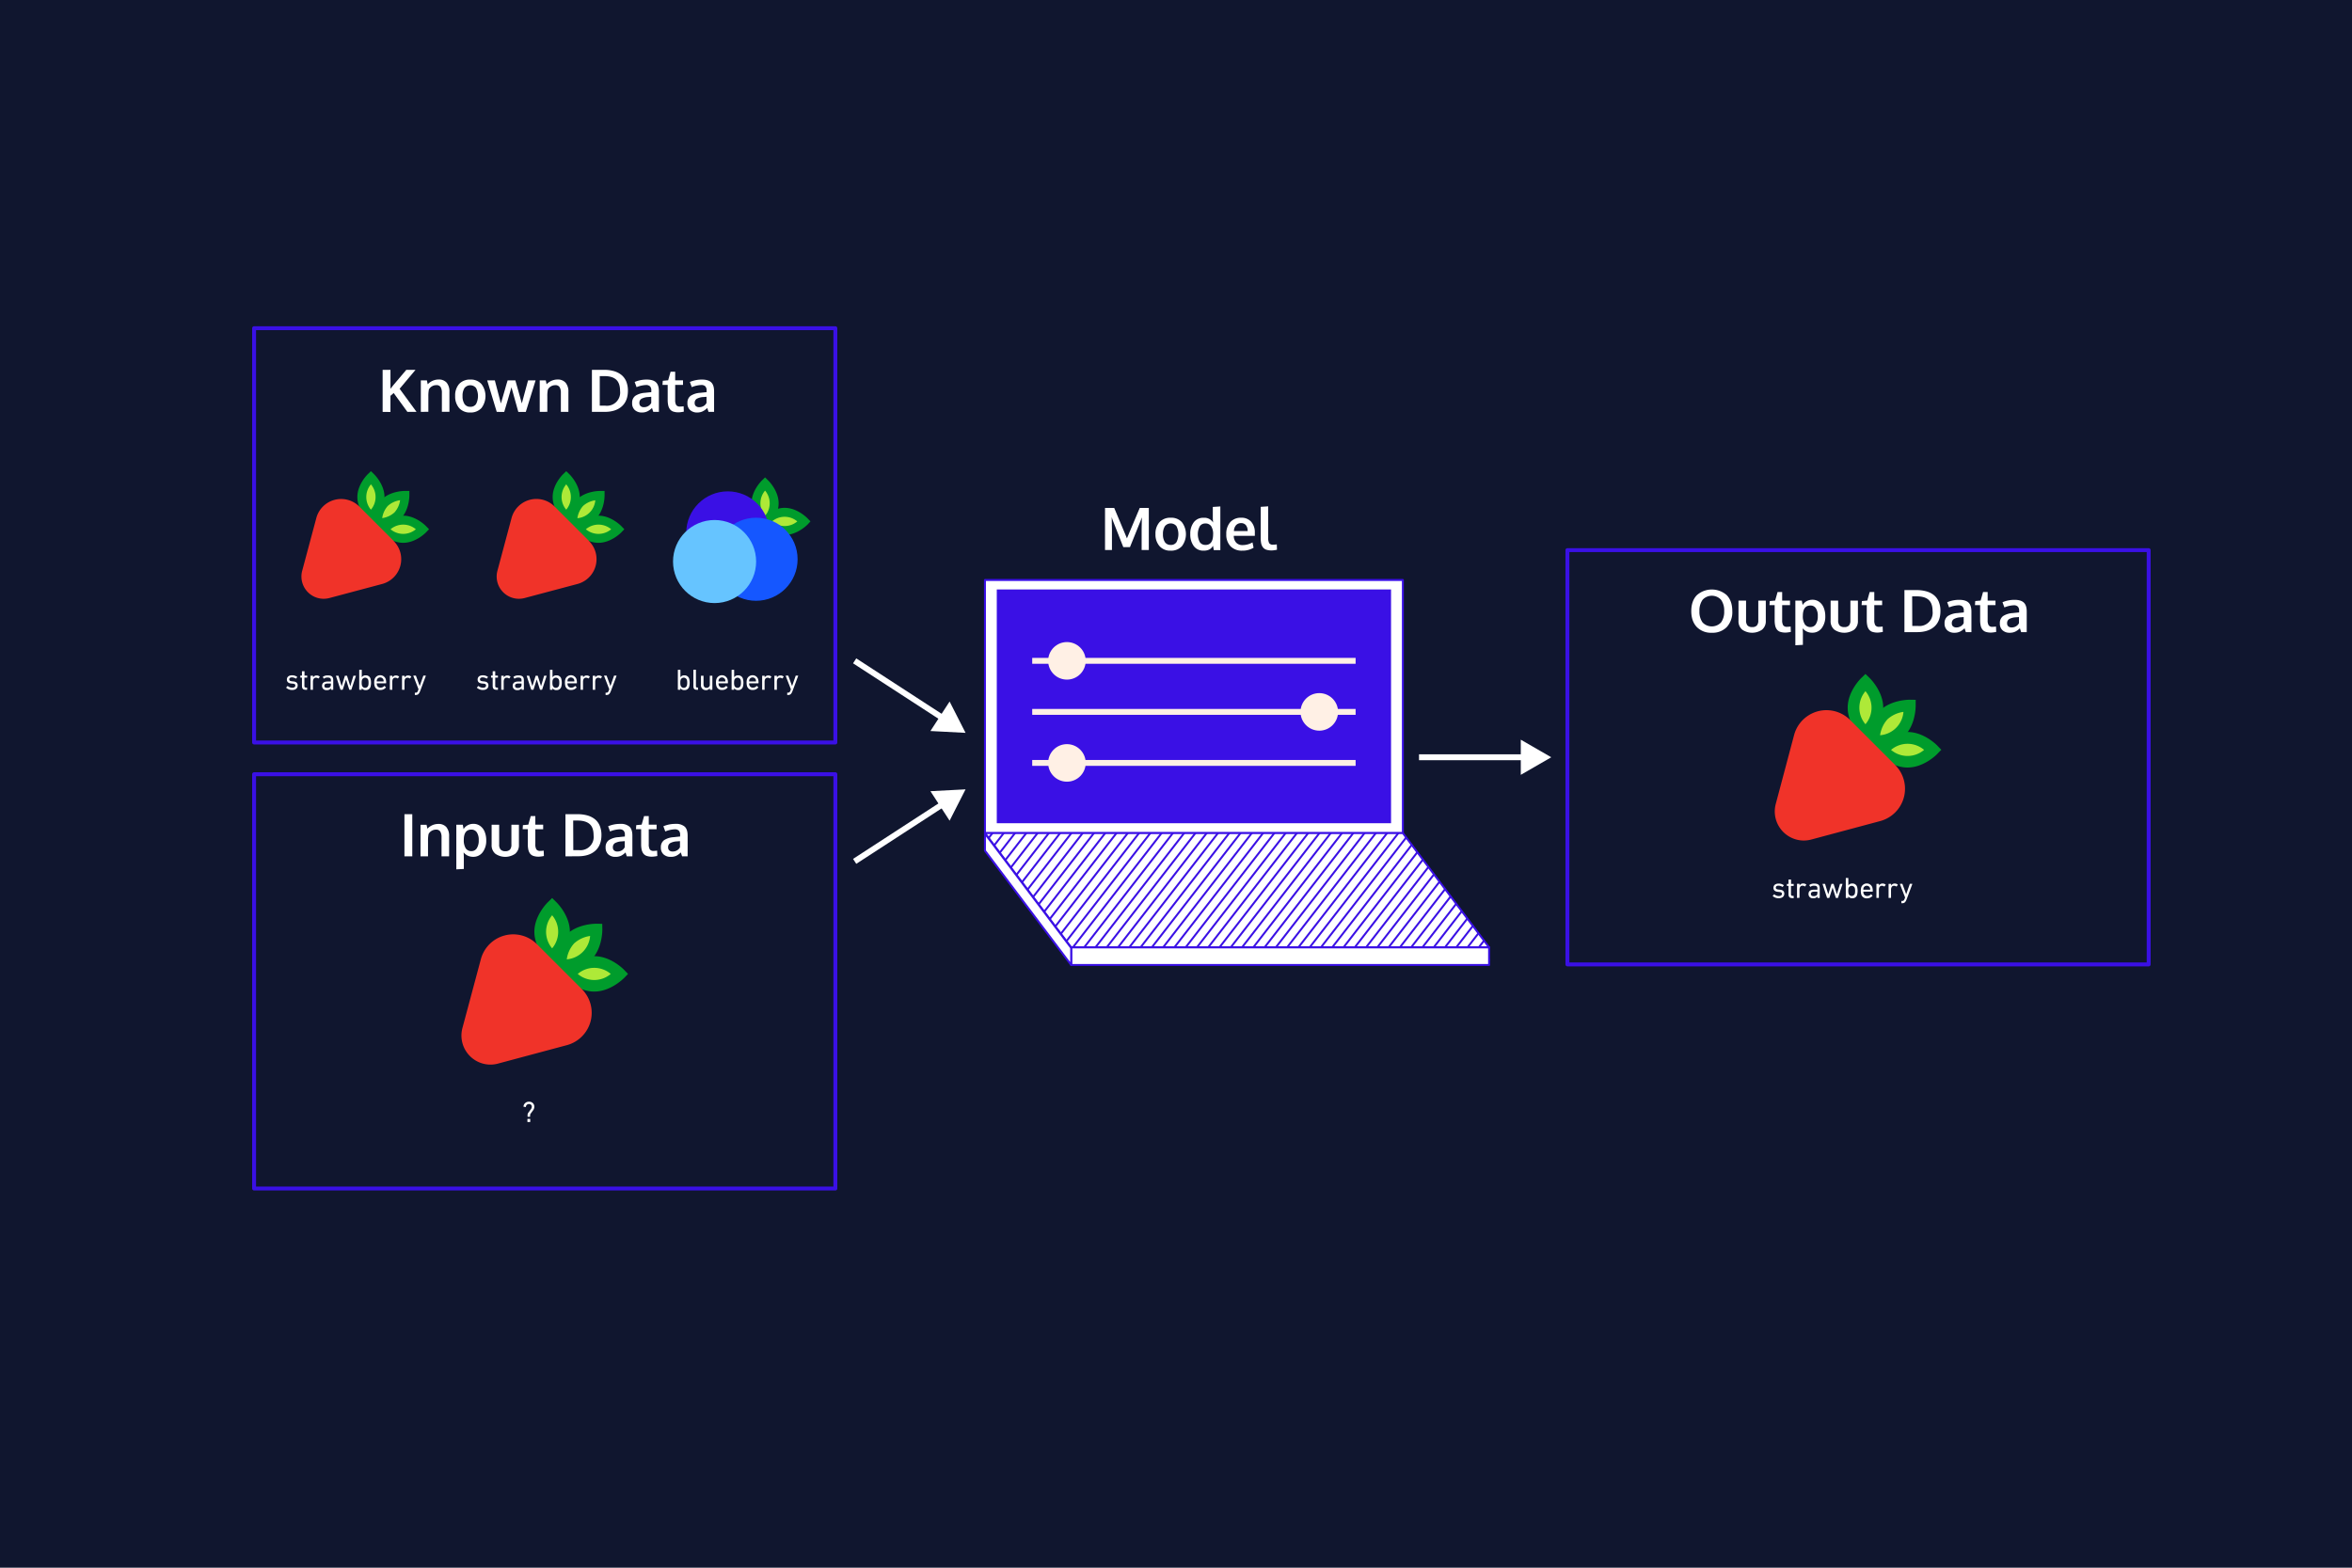<svg xmlns="http://www.w3.org/2000/svg" xmlns:xlink="http://www.w3.org/1999/xlink" width="1200" height="800" viewBox="0 0 1200 800">
  <defs>
    <style>
      .cls-1, .cls-13, .cls-14, .cls-15 {
        fill: none;
      }

      .cls-2 {
        fill: #10162f;
      }

      .cls-3 {
        fill: #aee938;
      }

      .cls-4 {
        fill: #009c2c;
      }

      .cls-10, .cls-5 {
        fill: #3a10e5;
      }

      .cls-14, .cls-5, .cls-9 {
        stroke: #3a10e5;
      }

      .cls-15, .cls-5, .cls-6, .cls-7 {
        stroke-miterlimit: 10;
      }

      .cls-5, .cls-6, .cls-7 {
        stroke-width: 20px;
      }

      .cls-6 {
        fill: #1557ff;
        stroke: #1557ff;
      }

      .cls-7 {
        fill: #66c4ff;
        stroke: #66c4ff;
      }

      .cls-8 {
        fill: #f03329;
      }

      .cls-12, .cls-9 {
        fill: #fff;
      }

      .cls-10, .cls-13, .cls-14, .cls-9 {
        stroke-linejoin: round;
      }

      .cls-10, .cls-13 {
        stroke: #fff;
      }

      .cls-11 {
        clip-path: url(#clip-path);
      }

      .cls-13, .cls-15 {
        stroke-width: 3px;
      }

      .cls-14 {
        stroke-width: 2px;
      }

      .cls-15 {
        stroke: #fff0e5;
      }

      .cls-16 {
        fill: #fff0e5;
      }
    </style>
    <clipPath id="clip-path">
      <polygon class="cls-1" points="759.75 483.46 546.52 483.46 502.53 425.14 715.75 425.14 759.75 483.46"/>
    </clipPath>
  </defs>
  <g id="bg">
    <rect class="cls-2" width="1200" height="800"/>
  </g>
  <g id="Layer_19" data-name="Layer 19">
    <g>
      <g>
        <g>
          <g>
            <path class="cls-3" d="M385.69,256.84c0-5.54,4.65-10,4.65-10s4.65,4.48,4.65,10-4.65,10-4.65,10S385.69,262.37,385.69,256.84Z"/>
            <path class="cls-4" d="M390.34,270l-1.58-1.52c-.22-.21-5.34-5.24-5.34-11.66s5.12-11.45,5.34-11.66l1.58-1.53,1.58,1.53c.22.21,5.34,5.23,5.34,11.66s-5.12,11.45-5.34,11.66Zm0-19.64a10,10,0,0,0,0,12.92,10,10,0,0,0,0-12.92Z"/>
          </g>
          <g>
            <path class="cls-3" d="M400.33,261.47c5.53,0,10,4.64,10,4.64s-4.49,4.65-10,4.65-10-4.65-10-4.65S394.79,261.47,400.33,261.47Z"/>
            <path class="cls-4" d="M400.33,273c-6.43,0-11.45-5.13-11.66-5.34l-1.53-1.59,1.53-1.58c.21-.21,5.23-5.34,11.66-5.34s11.44,5.13,11.65,5.34l1.53,1.58L412,267.7C411.77,267.91,406.75,273,400.33,273Zm-6.46-6.92a10,10,0,0,0,12.91,0,10,10,0,0,0-12.91,0Z"/>
          </g>
        </g>
        <circle class="cls-5" cx="371.32" cy="271.94" r="11.2"/>
        <circle class="cls-6" cx="385.74" cy="285.39" r="11.2"/>
        <circle class="cls-7" cx="364.58" cy="286.56" r="11.2"/>
      </g>
      <g>
        <g>
          <path class="cls-3" d="M305.35,265.45c5.54,0,10,4.65,10,4.65s-4.48,4.64-10,4.64-10-4.64-10-4.64S299.82,265.45,305.35,265.45Z"/>
          <path class="cls-4" d="M305.35,277c-6.42,0-11.44-5.13-11.65-5.34l-1.53-1.58,1.53-1.59c.21-.21,5.23-5.34,11.65-5.34s11.45,5.13,11.66,5.34l1.53,1.59L317,271.68C316.8,271.89,311.78,277,305.35,277Zm-6.45-6.92a10,10,0,0,0,12.92,0,10,10,0,0,0-12.92,0Z"/>
        </g>
        <g>
          <path class="cls-3" d="M293.54,253.63c0-5.53-4.65-10-4.65-10s-4.65,4.49-4.65,10,4.65,10,4.65,10S293.54,259.17,293.54,253.63Z"/>
          <path class="cls-4" d="M288.89,266.82l-1.58-1.53c-.22-.21-5.34-5.23-5.34-11.66s5.12-11.45,5.34-11.66l1.58-1.52,1.58,1.52c.22.21,5.34,5.24,5.34,11.66s-5.12,11.45-5.34,11.66Zm0-19.65a10,10,0,0,0,0,12.92,10,10,0,0,0,0-12.92Z"/>
        </g>
        <g>
          <path class="cls-3" d="M295.87,256.54c3.91-3.91,10.37-3.8,10.37-3.8s.12,6.46-3.8,10.38-10.37,3.79-10.37,3.79S292,260.46,295.87,256.54Z"/>
          <path class="cls-4" d="M292.13,269.19H292l-2.2,0,0-2.2c0-.3-.08-7.47,4.46-12h0c4.55-4.54,11.72-4.47,12-4.46l2.2,0,0,2.19c0,.31.08,7.48-4.47,12C299.74,269,293.06,269.19,292.13,269.19Zm5.35-11a11.81,11.81,0,0,0-2.89,6.25,10,10,0,0,0,9.14-9.14,11.74,11.74,0,0,0-6.25,2.89Z"/>
        </g>
        <path class="cls-8" d="M300.52,276.05l-17.58-17.58A13.1,13.1,0,0,0,261,264.34l-7.21,26.92a11.36,11.36,0,0,0,10.92,14.3,11.86,11.86,0,0,0,3-.39h0L294.65,298a13.09,13.09,0,0,0,5.87-21.9Z"/>
      </g>
      <g>
        <g>
          <path class="cls-3" d="M205.71,265.45c5.54,0,10,4.65,10,4.65s-4.48,4.64-10,4.64-10-4.64-10-4.64S200.18,265.45,205.71,265.45Z"/>
          <path class="cls-4" d="M205.71,277c-6.42,0-11.44-5.13-11.65-5.34l-1.53-1.58,1.53-1.59c.21-.21,5.23-5.34,11.65-5.34s11.45,5.13,11.66,5.34l1.53,1.59-1.53,1.58C217.16,271.89,212.14,277,205.71,277Zm-6.45-6.92a10,10,0,0,0,12.91,0,10,10,0,0,0-12.91,0Z"/>
        </g>
        <g>
          <path class="cls-3" d="M193.9,253.63c0-5.53-4.65-10-4.65-10s-4.65,4.49-4.65,10,4.65,10,4.65,10S193.9,259.17,193.9,253.63Z"/>
          <path class="cls-4" d="M189.25,266.82l-1.58-1.53c-.22-.21-5.34-5.23-5.34-11.66s5.12-11.45,5.34-11.66l1.58-1.52,1.58,1.52c.22.21,5.34,5.24,5.34,11.66s-5.12,11.45-5.34,11.66Zm0-19.65a10,10,0,0,0,0,12.92,10,10,0,0,0,0-12.92Z"/>
        </g>
        <g>
          <path class="cls-3" d="M196.23,256.54c3.91-3.91,10.37-3.8,10.37-3.8s.11,6.46-3.8,10.38-10.37,3.79-10.37,3.79S192.32,260.46,196.23,256.54Z"/>
          <path class="cls-4" d="M192.49,269.19h-.1l-2.2,0,0-2.2c0-.3-.07-7.47,4.47-12h0c4.54-4.54,11.72-4.47,12-4.46l2.2,0,0,2.19c0,.31.07,7.48-4.47,12C200.1,269,193.42,269.19,192.49,269.19Zm5.35-11A11.81,11.81,0,0,0,195,264.4a11.82,11.82,0,0,0,6.24-2.89,11.7,11.7,0,0,0,2.89-6.25,11.74,11.74,0,0,0-6.24,2.89Z"/>
        </g>
        <path class="cls-8" d="M200.88,276.05,183.3,258.47a13.1,13.1,0,0,0-21.91,5.87l-7.21,26.92a11.36,11.36,0,0,0,10.92,14.3,11.86,11.86,0,0,0,3-.39h0L195,298a13.09,13.09,0,0,0,5.87-21.9Z"/>
      </g>
      <g>
        <g>
          <g>
            <rect class="cls-9" x="502.53" y="295.97" width="213.22" height="129.17"/>
            <polygon class="cls-9" points="759.75 489.86 546.52 489.86 502.53 431.54 715.75 431.54 759.75 489.86"/>
            <polygon class="cls-9" points="759.75 483.46 546.52 483.46 502.53 425.14 715.75 425.14 759.75 483.46"/>
            <rect class="cls-9" x="546.52" y="483.46" width="213.22" height="8.97"/>
            <polygon class="cls-9" points="546.52 492.43 502.53 434.11 502.53 425.43 546.52 483.75 546.52 492.43"/>
          </g>
          <rect class="cls-10" x="508.06" y="300.29" width="202.16" height="120.3"/>
        </g>
        <g class="cls-11">
          <g>
            <line class="cls-9" x1="392.14" y1="572.32" x2="626.93" y2="269.76"/>
            <line class="cls-9" x1="397.19" y1="573.23" x2="631.49" y2="271.3"/>
            <line class="cls-9" x1="402.24" y1="574.13" x2="636.04" y2="272.84"/>
            <line class="cls-9" x1="407.29" y1="575.04" x2="640.6" y2="274.38"/>
            <line class="cls-9" x1="412.34" y1="575.95" x2="645.16" y2="275.93"/>
            <line class="cls-9" x1="417.39" y1="576.85" x2="649.71" y2="277.47"/>
            <line class="cls-9" x1="422.44" y1="577.76" x2="654.27" y2="279.01"/>
            <line class="cls-9" x1="427.49" y1="578.67" x2="658.83" y2="280.55"/>
            <line class="cls-9" x1="432.54" y1="579.57" x2="663.38" y2="282.09"/>
            <line class="cls-9" x1="437.58" y1="580.48" x2="667.94" y2="283.63"/>
            <line class="cls-9" x1="442.63" y1="581.39" x2="672.5" y2="285.17"/>
            <line class="cls-9" x1="447.68" y1="582.29" x2="677.05" y2="286.71"/>
            <line class="cls-9" x1="452.73" y1="583.2" x2="681.61" y2="288.26"/>
            <line class="cls-9" x1="457.78" y1="584.11" x2="686.17" y2="289.8"/>
            <line class="cls-9" x1="462.83" y1="585.01" x2="690.72" y2="291.34"/>
            <line class="cls-9" x1="467.88" y1="585.92" x2="695.28" y2="292.88"/>
            <line class="cls-9" x1="472.93" y1="586.83" x2="699.84" y2="294.42"/>
            <line class="cls-9" x1="477.98" y1="587.74" x2="704.39" y2="295.96"/>
            <line class="cls-9" x1="483.02" y1="588.64" x2="708.95" y2="297.5"/>
            <line class="cls-9" x1="488.07" y1="589.55" x2="713.51" y2="299.04"/>
            <line class="cls-9" x1="493.12" y1="590.46" x2="718.06" y2="300.58"/>
            <line class="cls-9" x1="498.17" y1="591.36" x2="722.62" y2="302.13"/>
            <line class="cls-9" x1="503.22" y1="592.27" x2="727.18" y2="303.67"/>
            <line class="cls-9" x1="508.27" y1="593.18" x2="731.73" y2="305.21"/>
            <line class="cls-9" x1="513.32" y1="594.08" x2="736.29" y2="306.75"/>
            <line class="cls-9" x1="518.37" y1="594.99" x2="740.85" y2="308.29"/>
            <line class="cls-9" x1="523.42" y1="595.9" x2="745.4" y2="309.83"/>
            <line class="cls-9" x1="528.47" y1="596.8" x2="749.96" y2="311.37"/>
            <line class="cls-9" x1="533.51" y1="597.71" x2="754.52" y2="312.91"/>
            <line class="cls-9" x1="538.56" y1="598.62" x2="759.07" y2="314.45"/>
            <line class="cls-9" x1="543.61" y1="599.52" x2="763.63" y2="316"/>
            <line class="cls-9" x1="548.66" y1="600.43" x2="768.18" y2="317.54"/>
            <line class="cls-9" x1="553.71" y1="601.34" x2="772.74" y2="319.08"/>
            <line class="cls-9" x1="558.76" y1="602.24" x2="777.3" y2="320.62"/>
            <line class="cls-9" x1="563.81" y1="603.15" x2="781.85" y2="322.16"/>
            <line class="cls-9" x1="568.86" y1="604.06" x2="786.41" y2="323.7"/>
            <line class="cls-9" x1="573.91" y1="604.96" x2="790.97" y2="325.24"/>
            <line class="cls-9" x1="578.95" y1="605.87" x2="795.52" y2="326.78"/>
            <line class="cls-9" x1="584" y1="606.78" x2="800.08" y2="328.33"/>
            <line class="cls-9" x1="589.05" y1="607.68" x2="804.64" y2="329.87"/>
            <line class="cls-9" x1="594.1" y1="608.59" x2="809.19" y2="331.41"/>
            <line class="cls-9" x1="599.15" y1="609.5" x2="813.75" y2="332.95"/>
            <line class="cls-9" x1="604.2" y1="610.4" x2="818.31" y2="334.49"/>
            <line class="cls-9" x1="609.25" y1="611.31" x2="822.86" y2="336.03"/>
            <line class="cls-9" x1="614.3" y1="612.22" x2="827.42" y2="337.57"/>
            <line class="cls-9" x1="619.35" y1="613.12" x2="831.98" y2="339.11"/>
            <line class="cls-9" x1="624.4" y1="614.03" x2="836.53" y2="340.65"/>
            <line class="cls-9" x1="629.44" y1="614.94" x2="841.09" y2="342.2"/>
            <line class="cls-9" x1="634.49" y1="615.84" x2="845.65" y2="343.74"/>
            <line class="cls-9" x1="639.54" y1="616.75" x2="850.2" y2="345.28"/>
            <line class="cls-9" x1="644.59" y1="617.66" x2="854.76" y2="346.82"/>
            <line class="cls-9" x1="649.64" y1="618.56" x2="859.32" y2="348.36"/>
          </g>
        </g>
      </g>
      <g>
        <path class="cls-12" d="M195.22,210.19V188.73h4v9.67q1-1.38,4.25-5.14t3.83-4.53H212l-8.11,9.66,8.63,11.8h-4.66l-7-9.62L199.21,202v8.24Z"/>
        <path class="cls-12" d="M214.71,210.19V194.1h3.09l.42,2a7.64,7.64,0,0,1,5.47-2.43,5.26,5.26,0,0,1,4.21,1.62,7,7,0,0,1,1.4,4.69v10.18h-3.85v-9.71a5.56,5.56,0,0,0-.63-2.91,2.41,2.41,0,0,0-2.22-1,4.16,4.16,0,0,0-2.27.64,3.92,3.92,0,0,0-1.51,1.6,16.7,16.7,0,0,0-.27,3.52v7.83Z"/>
        <path class="cls-12" d="M239.86,210.5a7.15,7.15,0,0,1-5.63-2.31,8.91,8.91,0,0,1-2-6.1,8.81,8.81,0,0,1,2-6.14A7.45,7.45,0,0,1,240,193.7a7.21,7.21,0,0,1,5.65,2.29,10.15,10.15,0,0,1,0,12.23A7.42,7.42,0,0,1,239.86,210.5Zm.1-2.91a3.34,3.34,0,0,0,2.93-1.42,9,9,0,0,0,0-8.16,3.78,3.78,0,0,0-5.89,0,7.13,7.13,0,0,0-1,4.1,7.06,7.06,0,0,0,1,4.06A3.4,3.4,0,0,0,240,207.59Z"/>
        <path class="cls-12" d="M253.44,210.19l-4.88-16.09h3.91l3.09,11.8q.1-.33,1.67-5.75c1-3.62,1.64-5.63,1.77-6.05h3.94c.13.41.69,2.4,1.69,6s1.53,5.5,1.61,5.77l3.18-11.76h3.85l-5,16.09h-3.82q-.2-.63-1.78-6.37t-1.72-6.19q-.3,1.06-1.87,6.44t-1.82,6.12Z"/>
        <path class="cls-12" d="M275.37,210.19V194.1h3.09l.42,2a7.65,7.65,0,0,1,5.47-2.43,5.26,5.26,0,0,1,4.21,1.62A7,7,0,0,1,290,200v10.18h-3.85v-9.71a5.56,5.56,0,0,0-.63-2.91,2.41,2.41,0,0,0-2.22-1,4.16,4.16,0,0,0-2.27.64,3.82,3.82,0,0,0-1.5,1.6,15.91,15.91,0,0,0-.28,3.52v7.83Z"/>
        <path class="cls-12" d="M302,210.19V188.73h6.21a18.07,18.07,0,0,1,5,.65,10.81,10.81,0,0,1,3.83,1.94,8.45,8.45,0,0,1,2.47,3.34,12.16,12.16,0,0,1,.85,4.72q0,5.2-3.13,8t-8.69,2.8Zm4-3.17h2.85a6.75,6.75,0,0,0,7.51-7.55q0-3.94-2-5.75c-1.32-1.19-3.3-1.79-6-1.79H306Z"/>
        <path class="cls-12" d="M327.53,210.5a5.24,5.24,0,0,1-3.63-1.24,4.52,4.52,0,0,1-1.38-3.56,4.34,4.34,0,0,1,1.64-3.72,10.18,10.18,0,0,1,4.95-1.53l1-.11,1.19-.12,1-.1v-.85a2.88,2.88,0,0,0-.67-2.13,2.8,2.8,0,0,0-2-.67,14.21,14.21,0,0,0-4.85,1.1s-.17-.48-.49-1.34l-.48-1.31a15.48,15.48,0,0,1,6.15-1.22q3.26,0,4.73,1.41c1,.95,1.48,2.47,1.48,4.58v10.5H333.3l-.32-1a10,10,0,0,1-.31-1,8.82,8.82,0,0,1-2.35,1.72A6.4,6.4,0,0,1,327.53,210.5Zm1-2.72a4.14,4.14,0,0,0,2.32-.64,3.74,3.74,0,0,0,1.42-1.55v-3.1l-.77.06-.79.06a7.9,7.9,0,0,0-3.41.88,2.35,2.35,0,0,0-1.08,2.16,2,2,0,0,0,.6,1.58A2.47,2.47,0,0,0,328.57,207.78Z"/>
        <path class="cls-12" d="M346.23,210.41a8.53,8.53,0,0,1-2.74-.38,3.53,3.53,0,0,1-1.7-1.23,5.13,5.13,0,0,1-.87-2,12.34,12.34,0,0,1-.26-2.8v-7.6H338l.15-2.09,2.75-.24,1.23-4.37h2.35v4.38h4v2.33h-4v7.67a4.86,4.86,0,0,0,.52,2.61,2.2,2.2,0,0,0,2,.77,11.41,11.41,0,0,0,1.79-.14l.1,2.75-.36.07-.63.11c-.2,0-.45.07-.77.1S346.5,210.41,346.23,210.41Z"/>
        <path class="cls-12" d="M355.74,210.5a5.24,5.24,0,0,1-3.63-1.24,4.52,4.52,0,0,1-1.38-3.56,4.34,4.34,0,0,1,1.64-3.72,10.11,10.11,0,0,1,4.95-1.53l1-.11,1.19-.12,1-.1v-.85a2.92,2.92,0,0,0-.67-2.13,2.81,2.81,0,0,0-2.06-.67,14.21,14.21,0,0,0-4.84,1.1s-.17-.48-.49-1.34l-.48-1.31a15.45,15.45,0,0,1,6.15-1.22q3.25,0,4.73,1.41c1,.95,1.48,2.47,1.48,4.58v10.5h-2.84l-.32-1a10,10,0,0,1-.31-1,8.82,8.82,0,0,1-2.35,1.72A6.4,6.4,0,0,1,355.74,210.5Zm1-2.72a4.14,4.14,0,0,0,2.32-.64,3.65,3.65,0,0,0,1.41-1.55v-3.1l-.76.06-.79.06a7.9,7.9,0,0,0-3.41.88,2.35,2.35,0,0,0-1.08,2.16,2,2,0,0,0,.6,1.58A2.47,2.47,0,0,0,356.78,207.78Z"/>
      </g>
      <g>
        <line class="cls-13" x1="436.05" y1="337.23" x2="481.8" y2="366.94"/>
        <polygon class="cls-12" points="474.71 373.04 492.63 373.98 484.49 357.99 474.71 373.04"/>
      </g>
      <g>
        <line class="cls-13" x1="723.98" y1="386.44" x2="778.54" y2="386.44"/>
        <polygon class="cls-12" points="775.91 395.41 791.46 386.44 775.91 377.46 775.91 395.41"/>
      </g>
      <g>
        <line class="cls-13" x1="436.05" y1="439.56" x2="481.8" y2="409.84"/>
        <polygon class="cls-12" points="484.49 418.8 492.63 402.81 474.71 403.75 484.49 418.8"/>
      </g>
      <g>
        <g>
          <path class="cls-3" d="M303.19,490.93c7.22,0,13.07,6.06,13.07,6.06s-5.85,6.07-13.07,6.07S290.11,497,290.11,497,296,490.93,303.19,490.93Z"/>
          <path class="cls-4" d="M303.19,506c-8.39,0-14.94-6.69-15.22-7L286,497l2-2.06c.28-.29,6.83-7,15.22-7s14.94,6.68,15.21,7l2,2.06-2,2.07C318.13,499.34,311.57,506,303.19,506Zm-8.43-9a13,13,0,0,0,16.86,0,13,13,0,0,0-16.86,0Z"/>
        </g>
        <g>
          <path class="cls-3" d="M287.76,475.51c0-7.23-6.06-13.08-6.06-13.08s-6.06,5.85-6.06,13.08,6.06,13.07,6.06,13.07S287.76,482.73,287.76,475.51Z"/>
          <path class="cls-4" d="M281.7,492.71l-2.06-2c-.29-.28-7-6.83-7-15.21s6.68-14.94,7-15.22l2.06-2,2.06,2c.29.28,7,6.83,7,15.22s-6.68,14.93-7,15.21Zm0-25.64a13.06,13.06,0,0,0,0,16.87,13.06,13.06,0,0,0,0-16.87Z"/>
        </g>
        <g>
          <path class="cls-3" d="M290.81,479.31c5.11-5.11,13.54-5,13.54-5s.14,8.42-5,13.53-13.54,5-13.54,5S285.7,484.41,290.81,479.31Z"/>
          <path class="cls-4" d="M285.93,495.81h-.13l-2.87-.05-.05-2.87c0-.39-.1-9.75,5.83-15.68h0c5.93-5.94,15.29-5.84,15.69-5.83l2.86.05.06,2.86c0,.4.1,9.76-5.83,15.69C295.86,495.61,287.14,495.81,285.93,495.81Zm7-14.4a15.29,15.29,0,0,0-3.77,8.15,13,13,0,0,0,11.92-11.93,15.33,15.33,0,0,0-8.15,3.78Z"/>
        </g>
        <path class="cls-8" d="M296.88,504.76l-22.95-22.95a17.09,17.09,0,0,0-28.59,7.66l-9.41,35.14a14.84,14.84,0,0,0,14.25,18.67,14.94,14.94,0,0,0,3.9-.52h0l35.14-9.41a17.09,17.09,0,0,0,7.66-28.59Z"/>
      </g>
      <g>
        <path class="cls-12" d="M206.35,437V415.49h4V437Z"/>
        <path class="cls-12" d="M214.55,437v-16.1h3.09l.42,2a7.59,7.59,0,0,1,5.47-2.44,5.26,5.26,0,0,1,4.21,1.62,7,7,0,0,1,1.4,4.7V437h-3.86v-9.71a5.63,5.63,0,0,0-.63-2.92,2.42,2.42,0,0,0-2.21-1,4.31,4.31,0,0,0-2.28.64,4,4,0,0,0-1.5,1.61,16.45,16.45,0,0,0-.28,3.51V437Z"/>
        <path class="cls-12" d="M232.82,443.64V420.85h3.29l.41,2.26a5.4,5.4,0,0,1,2.11-2,6,6,0,0,1,2.92-.7,5.75,5.75,0,0,1,3.48,1.1,6.74,6.74,0,0,1,2.27,3,11.23,11.23,0,0,1,.78,4.29,9.69,9.69,0,0,1-1.81,6.09,5.87,5.87,0,0,1-4.9,2.35,6.28,6.28,0,0,1-2.76-.61,6.1,6.1,0,0,1-2.07-1.65c.08,1.41.11,2.2.11,2.37v6.08Zm7.73-9.31a3.11,3.11,0,0,0,2.7-1.44,7.18,7.18,0,0,0,1-4.1,6.88,6.88,0,0,0-1-4.07,3.25,3.25,0,0,0-2.77-1.37c-2.54,0-3.83,1.73-3.85,5.19a7.81,7.81,0,0,0,1,4.39A3.37,3.37,0,0,0,240.55,434.33Z"/>
        <path class="cls-12" d="M262.84,435.68a8.88,8.88,0,0,1-10.1,0,5.62,5.62,0,0,1-1.91-4.6V420.85h3.85v10.09a3.72,3.72,0,0,0,.76,2.61,3.12,3.12,0,0,0,2.39.81,3.08,3.08,0,0,0,2.35-.8,3.81,3.81,0,0,0,.74-2.62V420.85h3.84v10.24A5.59,5.59,0,0,1,262.84,435.68Z"/>
        <path class="cls-12" d="M274.86,437.17a8.18,8.18,0,0,1-2.73-.39,3.56,3.56,0,0,1-1.71-1.22,5.27,5.27,0,0,1-.87-2,13.11,13.11,0,0,1-.26-2.81v-7.6h-2.63l.14-2.08,2.76-.25,1.23-4.37h2.34v4.38h4v2.33h-4v7.67a4.85,4.85,0,0,0,.53,2.61,2.19,2.19,0,0,0,1.95.78,11.45,11.45,0,0,0,1.78-.15l.11,2.76-.36.06-.63.12-.77.09C275.43,437.15,275.13,437.17,274.86,437.17Z"/>
        <path class="cls-12" d="M288.5,437V415.49h6.21a18.18,18.18,0,0,1,5,.64,10.9,10.9,0,0,1,3.83,1.94,8.4,8.4,0,0,1,2.46,3.34,12.21,12.21,0,0,1,.86,4.73q0,5.19-3.14,8c-2.09,1.87-5,2.81-8.69,2.81Zm4-3.18h2.84a6.75,6.75,0,0,0,7.51-7.54q0-4-2-5.75t-6-1.8h-2.41Z"/>
        <path class="cls-12" d="M314,437.26a5.25,5.25,0,0,1-3.62-1.24,4.57,4.57,0,0,1-1.39-3.57,4.3,4.3,0,0,1,1.64-3.71,10,10,0,0,1,5-1.53l1-.12,1.18-.12,1-.1V426a2.88,2.88,0,0,0-.67-2.13,2.82,2.82,0,0,0-2.05-.67,14.21,14.21,0,0,0-4.85,1.1l-.48-1.33-.49-1.32a15.53,15.53,0,0,1,6.16-1.22,6.7,6.7,0,0,1,4.73,1.42c1,.94,1.48,2.47,1.48,4.58V437h-2.84s-.12-.37-.33-1-.3-1-.3-1a9.25,9.25,0,0,1-2.36,1.72A6.48,6.48,0,0,1,314,437.26Zm1-2.73a4.18,4.18,0,0,0,2.33-.64,3.75,3.75,0,0,0,1.41-1.54v-3.11l-.77.06-.78.06a8.1,8.1,0,0,0-3.42.88,2.36,2.36,0,0,0-1.08,2.17,2,2,0,0,0,.6,1.57A2.43,2.43,0,0,0,315,434.53Z"/>
        <path class="cls-12" d="M332.68,437.17a8.18,8.18,0,0,1-2.73-.39,3.56,3.56,0,0,1-1.71-1.22,5.27,5.27,0,0,1-.87-2,13.11,13.11,0,0,1-.26-2.81v-7.6h-2.63l.14-2.08,2.76-.25,1.23-4.37H331v4.38h4v2.33h-4v7.67a4.85,4.85,0,0,0,.53,2.61,2.19,2.19,0,0,0,1.95.78,11.45,11.45,0,0,0,1.78-.15l.11,2.76-.36.06-.63.12-.77.09C333.25,437.15,333,437.17,332.68,437.17Z"/>
        <path class="cls-12" d="M342.19,437.26a5.25,5.25,0,0,1-3.62-1.24,4.53,4.53,0,0,1-1.39-3.57,4.3,4.3,0,0,1,1.64-3.71,10,10,0,0,1,5-1.53l1-.12,1.18-.12,1-.1V426a2.88,2.88,0,0,0-.67-2.13,2.82,2.82,0,0,0-2.05-.67,14.21,14.21,0,0,0-4.85,1.1l-.48-1.33-.49-1.32a15.53,15.53,0,0,1,6.16-1.22,6.7,6.7,0,0,1,4.73,1.42c1,.94,1.48,2.47,1.48,4.58V437H348s-.11-.37-.32-1-.31-1-.31-1a9,9,0,0,1-2.35,1.72A6.48,6.48,0,0,1,342.19,437.26Zm1-2.73a4.12,4.12,0,0,0,2.32-.64,3.71,3.71,0,0,0,1.42-1.54v-3.11l-.77.06-.78.06a8.1,8.1,0,0,0-3.42.88,2.36,2.36,0,0,0-1.08,2.17,2,2,0,0,0,.6,1.57A2.43,2.43,0,0,0,343.23,434.53Z"/>
      </g>
      <g>
        <path class="cls-12" d="M563.79,280.67V259.21h4.69l6.49,15.5,6.53-15.5h4.63v21.46h-3.66v-10.6l.11-6.08L582,265.6l-5.49,13.61h-3.4l-5.37-13.68-.55-1.61.13,6.21v10.54Z"/>
        <path class="cls-12" d="M597.21,281a7.12,7.12,0,0,1-5.62-2.31,8.87,8.87,0,0,1-2.06-6.1,8.77,8.77,0,0,1,2.06-6.14,7.41,7.41,0,0,1,5.78-2.25,7.17,7.17,0,0,1,5.65,2.29,10.15,10.15,0,0,1,0,12.23A7.42,7.42,0,0,1,597.21,281Zm.1-2.91a3.34,3.34,0,0,0,2.93-1.42,9,9,0,0,0,0-8.16,3.78,3.78,0,0,0-5.89,0,7.13,7.13,0,0,0-1,4.1,7.06,7.06,0,0,0,1,4.06A3.4,3.4,0,0,0,597.31,278.07Z"/>
        <path class="cls-12" d="M614.09,281a5.93,5.93,0,0,1-5-2.31,9.83,9.83,0,0,1-1.8-6.18,9.51,9.51,0,0,1,1.79-6,6,6,0,0,1,5-2.28,5.17,5.17,0,0,1,4.85,2.43,26.71,26.71,0,0,1-.15-2.77v-5.2l3.84-.25v22.28h-3.33l-.42-2.19c-.17.26-.32.49-.46.68a5.22,5.22,0,0,1-.63.66,3.61,3.61,0,0,1-.88.6,6,6,0,0,1-1.2.39A7.3,7.3,0,0,1,614.09,281Zm.91-2.91c2.58,0,3.89-1.76,3.93-5.26a7.47,7.47,0,0,0-1-4.34,3.44,3.44,0,0,0-3-1.36,3.28,3.28,0,0,0-2.77,1.38,8.62,8.62,0,0,0,0,8.17A3.31,3.31,0,0,0,615,278.07Z"/>
        <path class="cls-12" d="M633.82,281a8,8,0,0,1-6-2.23,8.52,8.52,0,0,1-2.16-6.18,8.85,8.85,0,0,1,2-6.11,7.14,7.14,0,0,1,5.55-2.28,6.53,6.53,0,0,1,5.17,2.08,8.07,8.07,0,0,1,1.84,5.52c0,.17,0,.44,0,.81s0,.64,0,.82H629.48a5.09,5.09,0,0,0,1.24,3.49,4.27,4.27,0,0,0,3.25,1.24,10.12,10.12,0,0,0,5.06-1.38l.55,2.73A10.78,10.78,0,0,1,633.82,281Zm-4.26-10h7a4.54,4.54,0,0,0-.9-3,3.06,3.06,0,0,0-2.47-1.05,3.39,3.39,0,0,0-2.5,1A4.63,4.63,0,0,0,629.56,271Z"/>
        <path class="cls-12" d="M648.8,280.89a8.6,8.6,0,0,1-2.75-.38,3.66,3.66,0,0,1-1.72-1.24,5.22,5.22,0,0,1-.88-2,15,15,0,0,1-.24-2.92V258.64l3.83-.25v15.87a5.72,5.72,0,0,0,.52,2.94,2.23,2.23,0,0,0,2,.76,13.17,13.17,0,0,0,1.86-.16l.1,2.74-.36.07-.66.13c-.21,0-.47.07-.8.1A7.13,7.13,0,0,1,648.8,280.89Z"/>
      </g>
      <rect class="cls-14" x="129.64" y="167.48" width="296.56" height="211.41"/>
      <rect class="cls-14" x="129.64" y="395.09" width="296.56" height="211.41"/>
      <g>
        <path class="cls-12" d="M146.06,351a.15.15,0,0,1,0-.21l.61-.66a.14.14,0,0,1,.21,0,3.54,3.54,0,0,0,2.23.82c1,0,1.57-.45,1.57-1.09s-.27-.89-1.4-1l-.76-.07c-1.41-.15-2.15-.86-2.15-2,0-1.36,1-2.19,2.67-2.19a4.3,4.3,0,0,1,2.55.8c.08,0,.08.13,0,.21l-.51.64a.14.14,0,0,1-.21,0,3.76,3.76,0,0,0-1.93-.58c-.9,0-1.36.4-1.36,1s.34.87,1.4,1l.75.08c1.46.13,2.16.87,2.16,2,0,1.41-1,2.36-2.89,2.36A4.46,4.46,0,0,1,146.06,351Z"/>
        <path class="cls-12" d="M156,352c-1.4,0-1.94-.63-1.94-2v-4.11a.08.08,0,0,0-.09-.09h-.6a.14.14,0,0,1-.15-.15v-.72a.14.14,0,0,1,.15-.15h.6a.08.08,0,0,0,.09-.09v-2a.14.14,0,0,1,.15-.15h1a.14.14,0,0,1,.15.15v2a.08.08,0,0,0,.09.09h1.14a.14.14,0,0,1,.15.15v.72a.14.14,0,0,1-.15.15H155.4a.08.08,0,0,0-.09.09v4.06c0,.72.27.92.92.92h.31a.14.14,0,0,1,.15.15v.87a.14.14,0,0,1-.15.15Z"/>
        <path class="cls-12" d="M158.58,352a.14.14,0,0,1-.15-.15v-6.88a.14.14,0,0,1,.15-.15h1a.14.14,0,0,1,.15.15v.73h0a2,2,0,0,1,1.9-1,2.21,2.21,0,0,1,1.47.54c.08.08.09.14,0,.21l-.55.74a.14.14,0,0,1-.21,0,2,2,0,0,0-1.11-.35c-1.1,0-1.55.86-1.55,2.1v3.93a.14.14,0,0,1-.15.15Z"/>
        <path class="cls-12" d="M169,352a.14.14,0,0,1-.15-.15v-.63h0a2.35,2.35,0,0,1-2.13.95,2.13,2.13,0,0,1-2.41-2.16c0-1.52,1.05-2.22,2.8-2.22h1.64a.08.08,0,0,0,.09-.09v-.53c0-1-.39-1.41-1.73-1.41a2.79,2.79,0,0,0-1.74.51.14.14,0,0,1-.21,0l-.4-.69a.15.15,0,0,1,0-.21,4,4,0,0,1,2.44-.71c2,0,2.82.68,2.82,2.45v4.75a.14.14,0,0,1-.15.15Zm-.18-2.32v-.8a.08.08,0,0,0-.09-.09h-1.44c-1.25,0-1.79.36-1.79,1.17S166,351,167,351C168.09,351,168.78,350.51,168.78,349.63Z"/>
        <path class="cls-12" d="M178.34,352a.19.19,0,0,1-.18-.15l-1.62-5.14h0l-1.64,5.14a.19.19,0,0,1-.18.15h-.87a.19.19,0,0,1-.18-.15l-2.25-6.88a.11.11,0,0,1,.11-.15h1c.1,0,.15,0,.19.15l1.59,5.19h0l1.62-5.19a.17.17,0,0,1,.18-.15h.78a.19.19,0,0,1,.2.15l1.63,5.19h0l1.55-5.19a.17.17,0,0,1,.19-.15h1a.11.11,0,0,1,.11.15l-2.27,6.88c0,.09-.07.15-.18.15Z"/>
        <path class="cls-12" d="M183.43,352a.14.14,0,0,1-.15-.15v-9.9a.14.14,0,0,1,.15-.15h1a.14.14,0,0,1,.15.15v3.69h0a2.17,2.17,0,0,1,2-1,2.38,2.38,0,0,1,2.47,1.73,8.37,8.37,0,0,1,0,4.06,2.38,2.38,0,0,1-2.47,1.73,2.18,2.18,0,0,1-2-1h0v.69a.14.14,0,0,1-.15.15Zm4.44-2.1a5,5,0,0,0,.16-1.5,5.16,5.16,0,0,0-.16-1.5,1.7,1.7,0,0,0-3.16,0,4.65,4.65,0,0,0-.17,1.5,4.57,4.57,0,0,0,.17,1.5,1.68,1.68,0,0,0,3.16,0Z"/>
        <path class="cls-12" d="M191.17,350.17a5.67,5.67,0,0,1-.24-1.82,5.56,5.56,0,0,1,.22-1.81,3,3,0,0,1,5.64,0,6.2,6.2,0,0,1,.23,2c0,.09-.06.15-.17.15h-4.54a.08.08,0,0,0-.09.09,2.56,2.56,0,0,0,.12.87,1.77,1.77,0,0,0,1.81,1.25,2.35,2.35,0,0,0,1.85-.8.15.15,0,0,1,.22,0l.62.56a.14.14,0,0,1,0,.21,3.48,3.48,0,0,1-2.8,1.23A2.78,2.78,0,0,1,191.17,350.17Zm4.47-2.43a.08.08,0,0,0,.09-.09,2.64,2.64,0,0,0-.11-.81,1.77,1.77,0,0,0-3.3,0,2.67,2.67,0,0,0-.1.81.08.08,0,0,0,.09.09Z"/>
        <path class="cls-12" d="M199.05,352a.14.14,0,0,1-.15-.15v-6.88a.14.14,0,0,1,.15-.15h1a.14.14,0,0,1,.15.15v.73h0a2,2,0,0,1,1.9-1,2.21,2.21,0,0,1,1.47.54c.08.08.09.14,0,.21l-.55.74a.14.14,0,0,1-.21,0,2,2,0,0,0-1.11-.35c-1.1,0-1.55.86-1.55,2.1v3.93a.14.14,0,0,1-.15.15Z"/>
        <path class="cls-12" d="M205.26,352a.14.14,0,0,1-.15-.15v-6.88a.14.14,0,0,1,.15-.15h1a.14.14,0,0,1,.15.15v.73h0a2,2,0,0,1,1.91-1,2.21,2.21,0,0,1,1.47.54c.07.08.09.14,0,.21l-.56.74a.14.14,0,0,1-.21,0,2,2,0,0,0-1.11-.35c-1.09,0-1.54.86-1.54,2.1v3.93a.14.14,0,0,1-.15.15Z"/>
        <path class="cls-12" d="M211.8,354.65a.14.14,0,0,1-.15-.15v-.87a.14.14,0,0,1,.15-.15h.27c.58,0,.9-.25,1.21-1.08l.25-.66-2.64-6.82c0-.09,0-.15.12-.15h1.05a.17.17,0,0,1,.18.15l1.89,5.19h0l1.82-5.19a.17.17,0,0,1,.18-.15h1c.09,0,.15.06.12.15l-2.83,7.59c-.64,1.69-1.19,2.14-2.27,2.14Z"/>
      </g>
      <g>
        <path class="cls-12" d="M243.37,351a.15.15,0,0,1,0-.21l.62-.66a.15.15,0,0,1,.21,0,3.52,3.52,0,0,0,2.22.82c1.05,0,1.57-.45,1.57-1.09s-.27-.89-1.39-1l-.77-.07c-1.41-.15-2.14-.86-2.14-2,0-1.36,1-2.19,2.67-2.19a4.3,4.3,0,0,1,2.55.8c.07,0,.07.13,0,.21l-.51.64a.14.14,0,0,1-.21,0,3.8,3.8,0,0,0-1.94-.58c-.9,0-1.36.4-1.36,1s.34.87,1.41,1l.75.08c1.45.13,2.16.87,2.16,2,0,1.41-1,2.36-2.9,2.36A4.49,4.49,0,0,1,243.37,351Z"/>
        <path class="cls-12" d="M253.3,352c-1.39,0-1.93-.63-1.93-2v-4.11a.08.08,0,0,0-.09-.09h-.6a.14.14,0,0,1-.15-.15v-.72a.14.14,0,0,1,.15-.15h.6a.08.08,0,0,0,.09-.09v-2a.14.14,0,0,1,.15-.15h1a.14.14,0,0,1,.15.15v2a.08.08,0,0,0,.09.09h1.14a.14.14,0,0,1,.15.15v.72a.14.14,0,0,1-.15.15h-1.14a.08.08,0,0,0-.09.09v4.06c0,.72.27.92.91.92h.32a.14.14,0,0,1,.15.15v.87a.14.14,0,0,1-.15.15Z"/>
        <path class="cls-12" d="M255.89,352a.14.14,0,0,1-.15-.15v-6.88a.14.14,0,0,1,.15-.15h1a.14.14,0,0,1,.15.15v.73h0a2,2,0,0,1,1.9-1,2.21,2.21,0,0,1,1.47.54c.08.08.09.14,0,.21l-.55.74a.14.14,0,0,1-.21,0,2,2,0,0,0-1.11-.35c-1.1,0-1.55.86-1.55,2.1v3.93a.14.14,0,0,1-.15.15Z"/>
        <path class="cls-12" d="M266.27,352a.14.14,0,0,1-.15-.15v-.63h0a2.36,2.36,0,0,1-2.13.95,2.13,2.13,0,0,1-2.42-2.16c0-1.52,1.05-2.22,2.81-2.22H266a.08.08,0,0,0,.09-.09v-.53c0-1-.39-1.41-1.72-1.41a2.79,2.79,0,0,0-1.74.51c-.08.06-.17.06-.21,0l-.41-.69a.16.16,0,0,1,0-.21,4,4,0,0,1,2.45-.71c2,0,2.82.68,2.82,2.45v4.75a.14.14,0,0,1-.15.15Zm-.18-2.32v-.8a.08.08,0,0,0-.09-.09h-1.44c-1.24,0-1.78.36-1.78,1.17s.54,1.13,1.5,1.13C265.4,351,266.09,350.51,266.09,349.63Z"/>
        <path class="cls-12" d="M275.65,352a.19.19,0,0,1-.18-.15l-1.62-5.14h0l-1.63,5.14a.19.19,0,0,1-.18.15h-.87a.19.19,0,0,1-.18-.15l-2.25-6.88c0-.09,0-.15.1-.15h1c.11,0,.15,0,.2.15l1.59,5.19h0l1.62-5.19a.17.17,0,0,1,.18-.15h.78a.18.18,0,0,1,.19.15l1.64,5.19h0l1.54-5.19a.17.17,0,0,1,.2-.15h1c.09,0,.13.06.1.15l-2.26,6.88a.18.18,0,0,1-.18.15Z"/>
        <path class="cls-12" d="M280.74,352a.14.14,0,0,1-.15-.15v-9.9a.14.14,0,0,1,.15-.15h1a.14.14,0,0,1,.15.15v3.69h0a2.17,2.17,0,0,1,2-1,2.38,2.38,0,0,1,2.47,1.73,8.05,8.05,0,0,1,0,4.06,2.38,2.38,0,0,1-2.47,1.73,2.18,2.18,0,0,1-2-1h0v.69a.14.14,0,0,1-.15.15Zm4.44-2.1a4.94,4.94,0,0,0,.17-1.5,5.11,5.11,0,0,0-.17-1.5,1.7,1.7,0,0,0-3.16,0,4.65,4.65,0,0,0-.17,1.5,4.57,4.57,0,0,0,.17,1.5,1.68,1.68,0,0,0,3.16,0Z"/>
        <path class="cls-12" d="M288.48,350.17a5.67,5.67,0,0,1-.24-1.82,5.56,5.56,0,0,1,.22-1.81,3,3,0,0,1,5.64,0,6.2,6.2,0,0,1,.23,2c0,.09-.06.15-.17.15h-4.54a.08.08,0,0,0-.09.09,2.56,2.56,0,0,0,.12.87,1.77,1.77,0,0,0,1.81,1.25,2.35,2.35,0,0,0,1.85-.8.15.15,0,0,1,.22,0l.62.56a.14.14,0,0,1,0,.21,3.48,3.48,0,0,1-2.8,1.23A2.78,2.78,0,0,1,288.48,350.17Zm4.47-2.43a.08.08,0,0,0,.09-.09,2.37,2.37,0,0,0-.11-.81,1.77,1.77,0,0,0-3.3,0,2.67,2.67,0,0,0-.1.81.08.08,0,0,0,.09.09Z"/>
        <path class="cls-12" d="M296.36,352a.14.14,0,0,1-.15-.15v-6.88a.14.14,0,0,1,.15-.15h1a.14.14,0,0,1,.15.15v.73h0a2,2,0,0,1,1.9-1,2.21,2.21,0,0,1,1.47.54c.08.08.09.14,0,.21l-.55.74a.14.14,0,0,1-.21,0,2,2,0,0,0-1.11-.35c-1.1,0-1.55.86-1.55,2.1v3.93a.14.14,0,0,1-.15.15Z"/>
        <path class="cls-12" d="M302.57,352a.14.14,0,0,1-.15-.15v-6.88a.14.14,0,0,1,.15-.15h1a.14.14,0,0,1,.15.15v.73h0a2,2,0,0,1,1.9-1,2.21,2.21,0,0,1,1.47.54c.08.08.09.14,0,.21l-.55.74a.14.14,0,0,1-.21,0,2,2,0,0,0-1.11-.35c-1.1,0-1.55.86-1.55,2.1v3.93a.14.14,0,0,1-.15.15Z"/>
        <path class="cls-12" d="M309.11,354.65a.14.14,0,0,1-.15-.15v-.87a.14.14,0,0,1,.15-.15h.27c.59,0,.9-.25,1.22-1.08l.24-.66-2.64-6.82c0-.09,0-.15.12-.15h1.05a.17.17,0,0,1,.18.15l1.89,5.19h0l1.81-5.19a.17.17,0,0,1,.18-.15h1c.09,0,.15.06.12.15l-2.83,7.59c-.63,1.69-1.19,2.14-2.27,2.14Z"/>
      </g>
      <path class="cls-12" d="M269.17,569.7v-.61a2,2,0,0,1,.45-1.35l1-1.38a2.52,2.52,0,0,0,.71-1.58,1.35,1.35,0,0,0-1.46-1.39,1.54,1.54,0,0,0-1.56,1.42.12.12,0,0,1-.16.12l-.95-.16a.14.14,0,0,1-.12-.17,2.68,2.68,0,0,1,2.82-2.38,2.52,2.52,0,0,1,2.72,2.55,3.14,3.14,0,0,1-.77,2l-1,1.38a1.53,1.53,0,0,0-.39,1.12v.48a.14.14,0,0,1-.15.15h-1A.14.14,0,0,1,269.17,569.7Zm-.08,1.44a.14.14,0,0,1,.15-.15h1.14a.14.14,0,0,1,.15.15v1.29a.14.14,0,0,1-.15.15h-1.14a.14.14,0,0,1-.15-.15Z"/>
      <g>
        <g>
          <path class="cls-3" d="M973.25,376.57c7.22,0,13.08,6.07,13.08,6.07s-5.86,6.06-13.08,6.06-13.08-6.06-13.08-6.06S966,376.57,973.25,376.57Z"/>
          <path class="cls-4" d="M973.25,391.67c-8.39,0-14.94-6.68-15.22-7l-2-2.06,2-2.07c.28-.28,6.83-7,15.22-7s14.94,6.69,15.21,7l2,2.07-2,2.06C988.19,385,981.64,391.67,973.25,391.67Zm-8.43-9a13,13,0,0,0,16.86,0,13,13,0,0,0-16.86,0Z"/>
        </g>
        <g>
          <path class="cls-3" d="M957.83,361.15c0-7.22-6.07-13.08-6.07-13.08s-6.06,5.86-6.06,13.08,6.06,13.08,6.06,13.08S957.83,368.37,957.83,361.15Z"/>
          <path class="cls-4" d="M951.76,378.36l-2.06-2c-.29-.28-7-6.83-7-15.22s6.68-14.94,7-15.21l2.06-2,2.07,2c.28.27,7,6.82,7,15.21s-6.69,14.94-7,15.22Zm0-25.64a13,13,0,0,0,0,16.86,13,13,0,0,0,0-16.86Z"/>
        </g>
        <g>
          <path class="cls-3" d="M960.87,365c5.11-5.1,13.54-5,13.54-5s.15,8.43-5,13.54-13.54,5-13.54,5S955.77,370.06,960.87,365Z"/>
          <path class="cls-4" d="M956,381.46h-.13l-2.87,0,0-2.87c0-.4-.1-9.76,5.83-15.69h0c5.93-5.93,15.29-5.83,15.69-5.83l2.87.05,0,2.87c0,.4.1,9.76-5.83,15.69C965.92,381.26,957.21,381.46,956,381.46Zm7-14.41a15.35,15.35,0,0,0-3.77,8.15,13,13,0,0,0,11.92-11.92,15.27,15.27,0,0,0-8.15,3.77Z"/>
        </g>
        <path class="cls-8" d="M966.94,390.41l-23-23a17.08,17.08,0,0,0-28.58,7.66L906,410.25a14.85,14.85,0,0,0,14.25,18.68,15,15,0,0,0,3.91-.52h0L959.28,419a17.08,17.08,0,0,0,7.66-28.58Z"/>
      </g>
      <g>
        <path class="cls-12" d="M873.36,322.9a10.1,10.1,0,0,1-7.65-2.93c-1.87-2-2.81-4.67-2.81-8.11s.94-6.17,2.82-8.12a11.5,11.5,0,0,1,15.3,0q2.81,2.92,2.8,8.12A11.26,11.26,0,0,1,881,320,10.09,10.09,0,0,1,873.36,322.9Zm-4.7-5.27a6.5,6.5,0,0,0,9.43,0,9.14,9.14,0,0,0,1.59-5.74,9.32,9.32,0,0,0-1.59-5.81,6.39,6.39,0,0,0-9.42,0,9.31,9.31,0,0,0-1.61,5.81A9.13,9.13,0,0,0,868.66,317.63Z"/>
        <path class="cls-12" d="M899,321.33a8.91,8.91,0,0,1-10.1,0,5.59,5.59,0,0,1-1.91-4.59V306.5h3.86v10.09a3.77,3.77,0,0,0,.75,2.61,3.16,3.16,0,0,0,2.39.8,3.06,3.06,0,0,0,2.36-.8,3.79,3.79,0,0,0,.74-2.61V306.5h3.83v10.24A5.59,5.59,0,0,1,899,321.33Z"/>
        <path class="cls-12" d="M911,322.81a8.51,8.51,0,0,1-2.73-.38,3.51,3.51,0,0,1-1.71-1.23,5.13,5.13,0,0,1-.87-2,13,13,0,0,1-.25-2.8v-7.61h-2.64l.15-2.08,2.75-.24,1.23-4.37h2.34v4.38h4v2.32h-4v7.68a4.85,4.85,0,0,0,.53,2.61,2.18,2.18,0,0,0,2,.77,11.5,11.5,0,0,0,1.79-.14l.1,2.75-.36.07-.63.11c-.2,0-.46.07-.77.1S911.25,322.81,911,322.81Z"/>
        <path class="cls-12" d="M916,329.29V306.5h3.3l.41,2.25a5.52,5.52,0,0,1,2.1-2,6.21,6.21,0,0,1,2.93-.69,5.73,5.73,0,0,1,3.47,1.09,6.84,6.84,0,0,1,2.28,3,11.18,11.18,0,0,1,.78,4.28,9.69,9.69,0,0,1-1.81,6.09,5.85,5.85,0,0,1-4.9,2.35,6.08,6.08,0,0,1-2.76-.61,5.87,5.87,0,0,1-2.07-1.64c.07,1.4.11,2.19.11,2.37v6.08Zm7.74-9.32a3.12,3.12,0,0,0,2.7-1.43,7.2,7.2,0,0,0,1-4.1,6.86,6.86,0,0,0-1-4.08,3.21,3.21,0,0,0-2.76-1.36q-3.81,0-3.86,5.19a7.66,7.66,0,0,0,1,4.38A3.35,3.35,0,0,0,923.71,320Z"/>
        <path class="cls-12" d="M946,321.33a8.91,8.91,0,0,1-10.1,0,5.56,5.56,0,0,1-1.91-4.59V306.5h3.85v10.09a3.77,3.77,0,0,0,.75,2.61,3.19,3.19,0,0,0,2.4.8,3,3,0,0,0,2.35-.8,3.79,3.79,0,0,0,.74-2.61V306.5h3.84v10.24A5.59,5.59,0,0,1,946,321.33Z"/>
        <path class="cls-12" d="M958,322.81a8.53,8.53,0,0,1-2.74-.38,3.53,3.53,0,0,1-1.7-1.23,5.13,5.13,0,0,1-.87-2,12.94,12.94,0,0,1-.26-2.8v-7.61h-2.64l.15-2.08,2.75-.24,1.23-4.37h2.35v4.38h4v2.32h-4v7.68a4.76,4.76,0,0,0,.53,2.61,2.17,2.17,0,0,0,1.94.77,11.41,11.41,0,0,0,1.79-.14l.1,2.75-.36.07-.63.11c-.2,0-.45.07-.76.1S958.29,322.81,958,322.81Z"/>
        <path class="cls-12" d="M971.65,322.59V301.13h6.22a18,18,0,0,1,5,.65,10.86,10.86,0,0,1,3.84,1.94,8.52,8.52,0,0,1,2.46,3.34,12.16,12.16,0,0,1,.85,4.72q0,5.21-3.13,8t-8.69,2.8Zm4-3.17h2.85a6.75,6.75,0,0,0,7.51-7.55q0-3.94-2-5.75c-1.32-1.19-3.3-1.79-6-1.79h-2.42Z"/>
        <path class="cls-12" d="M997.14,322.9a5.2,5.2,0,0,1-3.62-1.24,4.5,4.5,0,0,1-1.39-3.56,4.34,4.34,0,0,1,1.64-3.72,10.18,10.18,0,0,1,5-1.53l1-.11,1.18-.12,1-.1v-.85a2.88,2.88,0,0,0-.67-2.13,2.78,2.78,0,0,0-2-.67,14.21,14.21,0,0,0-4.85,1.1l-.48-1.34-.49-1.31a15.52,15.52,0,0,1,6.15-1.22q3.26,0,4.74,1.41c1,.95,1.48,2.47,1.48,4.58v10.5h-2.85s-.11-.36-.32-1-.31-.94-.31-1a8.82,8.82,0,0,1-2.35,1.72A6.34,6.34,0,0,1,997.14,322.9Zm1-2.72a4.14,4.14,0,0,0,2.32-.64,3.74,3.74,0,0,0,1.42-1.55v-3.1l-.77.06-.79.06a7.9,7.9,0,0,0-3.41.88,2.35,2.35,0,0,0-1.08,2.16,2,2,0,0,0,.6,1.58A2.47,2.47,0,0,0,998.18,320.18Z"/>
        <path class="cls-12" d="M1015.84,322.81a8.53,8.53,0,0,1-2.74-.38,3.53,3.53,0,0,1-1.7-1.23,5.13,5.13,0,0,1-.87-2,12.94,12.94,0,0,1-.26-2.8v-7.61h-2.64l.15-2.08,2.75-.24,1.23-4.37h2.35v4.38h4v2.32h-4v7.68a4.76,4.76,0,0,0,.53,2.61,2.17,2.17,0,0,0,1.94.77,11.41,11.41,0,0,0,1.79-.14l.1,2.75-.36.07-.63.11c-.2,0-.45.07-.76.1S1016.11,322.81,1015.84,322.81Z"/>
        <path class="cls-12" d="M1025.35,322.9a5.2,5.2,0,0,1-3.62-1.24,4.5,4.5,0,0,1-1.39-3.56,4.34,4.34,0,0,1,1.64-3.72,10.18,10.18,0,0,1,5-1.53l1-.11,1.19-.12,1-.1v-.85a2.88,2.88,0,0,0-.67-2.13,2.8,2.8,0,0,0-2-.67,14.21,14.21,0,0,0-4.85,1.1s-.17-.48-.49-1.34l-.48-1.31a15.52,15.52,0,0,1,6.15-1.22q3.26,0,4.73,1.41c1,.95,1.48,2.47,1.48,4.58v10.5h-2.84s-.11-.36-.32-1a10,10,0,0,1-.31-1,8.82,8.82,0,0,1-2.35,1.72A6.4,6.4,0,0,1,1025.35,322.9Zm1-2.72a4.14,4.14,0,0,0,2.32-.64,3.74,3.74,0,0,0,1.42-1.55v-3.1l-.77.06-.79.06a7.9,7.9,0,0,0-3.41.88,2.35,2.35,0,0,0-1.08,2.16,2,2,0,0,0,.6,1.58A2.47,2.47,0,0,0,1026.39,320.18Z"/>
      </g>
      <rect class="cls-14" x="799.7" y="280.73" width="296.56" height="211.41"/>
      <g>
        <path class="cls-12" d="M904.51,457.31a.15.15,0,0,1,0-.21l.62-.66a.15.15,0,0,1,.21,0,3.47,3.47,0,0,0,2.22.83c1.05,0,1.57-.45,1.57-1.1s-.27-.88-1.39-1l-.77-.08c-1.41-.15-2.14-.85-2.14-2,0-1.37,1-2.19,2.67-2.19a4.3,4.3,0,0,1,2.55.79.16.16,0,0,1,0,.21l-.51.65a.16.16,0,0,1-.21,0,3.8,3.8,0,0,0-1.94-.59c-.9,0-1.36.41-1.36,1s.34.87,1.41,1l.75.07c1.45.14,2.16.87,2.16,2,0,1.41-1,2.35-2.9,2.35A4.49,4.49,0,0,1,904.51,457.31Z"/>
        <path class="cls-12" d="M914.44,458.3c-1.39,0-1.93-.63-1.93-2v-4.11a.08.08,0,0,0-.09-.09h-.6a.14.14,0,0,1-.15-.15v-.72a.14.14,0,0,1,.15-.15h.6a.08.08,0,0,0,.09-.09v-2a.14.14,0,0,1,.15-.15h1a.14.14,0,0,1,.15.15v2a.08.08,0,0,0,.09.09H915a.14.14,0,0,1,.15.15v.72a.14.14,0,0,1-.15.15h-1.14a.08.08,0,0,0-.09.09v4.07c0,.72.27.91.91.91H915a.14.14,0,0,1,.15.15v.87a.14.14,0,0,1-.15.15Z"/>
        <path class="cls-12" d="M917,458.23a.14.14,0,0,1-.15-.15v-6.89A.14.14,0,0,1,917,451h1a.14.14,0,0,1,.15.15v.74h0a2,2,0,0,1,1.91-1.05,2.21,2.21,0,0,1,1.47.54c.07.07.09.13,0,.21l-.56.73a.13.13,0,0,1-.21,0,2,2,0,0,0-1.11-.34c-1.09,0-1.54.85-1.54,2.1v3.93a.14.14,0,0,1-.15.15Z"/>
        <path class="cls-12" d="M927.41,458.23a.14.14,0,0,1-.15-.15v-.63h0a2.36,2.36,0,0,1-2.13.94,2.13,2.13,0,0,1-2.42-2.16c0-1.51,1-2.22,2.81-2.22h1.63a.08.08,0,0,0,.09-.09v-.52c0-1-.39-1.41-1.72-1.41a2.79,2.79,0,0,0-1.74.51c-.08.06-.17.06-.21,0l-.41-.69a.16.16,0,0,1,0-.21,4,4,0,0,1,2.45-.7c2,0,2.82.67,2.82,2.44v4.76a.14.14,0,0,1-.15.15Zm-.18-2.33v-.79a.08.08,0,0,0-.09-.09H925.7c-1.24,0-1.78.36-1.78,1.17s.54,1.12,1.5,1.12C926.54,457.31,927.23,456.79,927.23,455.9Z"/>
        <path class="cls-12" d="M936.79,458.23a.19.19,0,0,1-.18-.15L935,452.93h0l-1.63,5.15a.19.19,0,0,1-.18.15h-.87a.19.19,0,0,1-.18-.15l-2.25-6.89c0-.09,0-.15.1-.15h1c.11,0,.15,0,.2.15l1.59,5.19h0l1.62-5.19a.18.18,0,0,1,.18-.15h.78a.19.19,0,0,1,.19.15l1.64,5.19h0l1.54-5.19a.17.17,0,0,1,.2-.15h1c.09,0,.13.06.1.15l-2.26,6.89a.18.18,0,0,1-.18.15Z"/>
        <path class="cls-12" d="M941.88,458.23a.14.14,0,0,1-.15-.15v-9.9a.14.14,0,0,1,.15-.15h1a.14.14,0,0,1,.15.15v3.69h0a2.17,2.17,0,0,1,2-1,2.37,2.37,0,0,1,2.47,1.72,8.09,8.09,0,0,1,0,4.07,2.37,2.37,0,0,1-2.47,1.72,2.18,2.18,0,0,1-2-1h0v.69a.14.14,0,0,1-.15.15Zm4.44-2.1a5,5,0,0,0,.17-1.5,5.07,5.07,0,0,0-.17-1.5,1.7,1.7,0,0,0-3.16,0,6.7,6.7,0,0,0,0,3,1.69,1.69,0,0,0,3.16,0Z"/>
        <path class="cls-12" d="M949.62,456.44a7.28,7.28,0,0,1,0-3.63,3,3,0,0,1,5.64,0,6.27,6.27,0,0,1,.23,2.06c0,.09-.06.15-.17.15h-4.54a.08.08,0,0,0-.09.09,2.56,2.56,0,0,0,.12.87,1.77,1.77,0,0,0,1.81,1.24,2.35,2.35,0,0,0,1.85-.79.14.14,0,0,1,.22,0l.62.55a.14.14,0,0,1,0,.21,3.48,3.48,0,0,1-2.8,1.23A2.77,2.77,0,0,1,949.62,456.44Zm4.47-2.43a.08.08,0,0,0,.09-.09,2.4,2.4,0,0,0-.11-.81,1.78,1.78,0,0,0-3.3,0,2.71,2.71,0,0,0-.1.81.08.08,0,0,0,.09.09Z"/>
        <path class="cls-12" d="M957.51,458.23a.14.14,0,0,1-.15-.15v-6.89a.14.14,0,0,1,.15-.15h1a.14.14,0,0,1,.15.15v.74h0a2,2,0,0,1,1.91-1.05,2.21,2.21,0,0,1,1.47.54c.07.07.09.13,0,.21l-.56.73a.13.13,0,0,1-.21,0,2,2,0,0,0-1.11-.34c-1.09,0-1.54.85-1.54,2.1v3.93a.14.14,0,0,1-.15.15Z"/>
        <path class="cls-12" d="M963.71,458.23a.14.14,0,0,1-.15-.15v-6.89a.14.14,0,0,1,.15-.15h1a.14.14,0,0,1,.15.15v.74h0a2,2,0,0,1,1.9-1.05,2.21,2.21,0,0,1,1.47.54c.08.07.09.13,0,.21l-.55.73a.13.13,0,0,1-.21,0,2,2,0,0,0-1.11-.34c-1.1,0-1.55.85-1.55,2.1v3.93a.14.14,0,0,1-.15.15Z"/>
        <path class="cls-12" d="M970.25,460.93a.14.14,0,0,1-.15-.15v-.87a.14.14,0,0,1,.15-.15h.27c.59,0,.9-.26,1.22-1.08L972,458l-2.64-6.83c0-.09,0-.15.12-.15h1a.18.18,0,0,1,.18.15l1.89,5.19h0l1.81-5.19a.18.18,0,0,1,.18-.15h1c.09,0,.15.06.12.15l-2.83,7.59c-.63,1.7-1.19,2.15-2.27,2.15Z"/>
      </g>
      <g>
        <path class="cls-12" d="M346,352a.14.14,0,0,1-.15-.15v-9.9a.14.14,0,0,1,.15-.15h1a.14.14,0,0,1,.15.15v3.69h0a2.17,2.17,0,0,1,2-1,2.38,2.38,0,0,1,2.47,1.73,8.05,8.05,0,0,1,0,4.06,2.38,2.38,0,0,1-2.47,1.73,2.18,2.18,0,0,1-2-1h0v.69a.14.14,0,0,1-.15.15Zm4.44-2.1a4.94,4.94,0,0,0,.17-1.5,5.11,5.11,0,0,0-.17-1.5,1.7,1.7,0,0,0-3.16,0,4.65,4.65,0,0,0-.17,1.5,4.57,4.57,0,0,0,.17,1.5,1.68,1.68,0,0,0,3.16,0Z"/>
        <path class="cls-12" d="M355.52,352c-1.26,0-1.75-.6-1.75-1.89V341.9a.14.14,0,0,1,.15-.15h1a.14.14,0,0,1,.15.15v8.16c0,.6.22.8.72.8H356a.14.14,0,0,1,.15.15v.87a.14.14,0,0,1-.15.15Z"/>
        <path class="cls-12" d="M362.28,352a.14.14,0,0,1-.15-.15v-.67h0a2.18,2.18,0,0,1-2,1,2.42,2.42,0,0,1-2.49-2.72v-4.48a.14.14,0,0,1,.15-.15h1a.14.14,0,0,1,.15.15v4.18c0,1.17.52,1.85,1.59,1.85a1.6,1.6,0,0,0,1.62-1.77v-4.26a.14.14,0,0,1,.15-.15h1a.14.14,0,0,1,.15.15v6.88a.14.14,0,0,1-.15.15Z"/>
        <path class="cls-12" d="M365.54,350.17a5.67,5.67,0,0,1-.24-1.82,5.56,5.56,0,0,1,.22-1.81,3,3,0,0,1,5.64,0,6.2,6.2,0,0,1,.23,2c0,.09-.06.15-.17.15h-4.54a.08.08,0,0,0-.09.09,2.56,2.56,0,0,0,.12.87,1.77,1.77,0,0,0,1.81,1.25,2.35,2.35,0,0,0,1.85-.8.15.15,0,0,1,.22,0l.62.56a.14.14,0,0,1,0,.21,3.48,3.48,0,0,1-2.8,1.23A2.78,2.78,0,0,1,365.54,350.17Zm4.47-2.43a.08.08,0,0,0,.09-.09,2.37,2.37,0,0,0-.11-.81,1.77,1.77,0,0,0-3.3,0,2.67,2.67,0,0,0-.1.81.08.08,0,0,0,.09.09Z"/>
        <path class="cls-12" d="M373.42,352a.14.14,0,0,1-.15-.15v-9.9a.14.14,0,0,1,.15-.15h1a.14.14,0,0,1,.15.15v3.69h0a2.17,2.17,0,0,1,2-1,2.38,2.38,0,0,1,2.47,1.73,8.05,8.05,0,0,1,0,4.06,2.38,2.38,0,0,1-2.47,1.73,2.18,2.18,0,0,1-2-1h0v.69a.14.14,0,0,1-.15.15Zm4.44-2.1a4.94,4.94,0,0,0,.17-1.5,5.11,5.11,0,0,0-.17-1.5,1.7,1.7,0,0,0-3.16,0,4.65,4.65,0,0,0-.17,1.5,4.57,4.57,0,0,0,.17,1.5,1.68,1.68,0,0,0,3.16,0Z"/>
        <path class="cls-12" d="M381.16,350.17a5.67,5.67,0,0,1-.24-1.82,5.56,5.56,0,0,1,.22-1.81,3,3,0,0,1,5.64,0,6.2,6.2,0,0,1,.23,2c0,.09-.06.15-.17.15H382.3a.08.08,0,0,0-.09.09,2.56,2.56,0,0,0,.12.87,1.77,1.77,0,0,0,1.81,1.25,2.35,2.35,0,0,0,1.85-.8.15.15,0,0,1,.22,0l.62.56a.14.14,0,0,1,0,.21,3.48,3.48,0,0,1-2.8,1.23A2.78,2.78,0,0,1,381.16,350.17Zm4.47-2.43a.08.08,0,0,0,.09-.09,2.37,2.37,0,0,0-.11-.81,1.77,1.77,0,0,0-3.3,0,2.67,2.67,0,0,0-.1.81.08.08,0,0,0,.09.09Z"/>
        <path class="cls-12" d="M389,352a.14.14,0,0,1-.15-.15v-6.88a.14.14,0,0,1,.15-.15h1a.14.14,0,0,1,.15.15v.73h0a2,2,0,0,1,1.9-1,2.21,2.21,0,0,1,1.47.54c.08.08.09.14,0,.21l-.55.74a.14.14,0,0,1-.21,0,2,2,0,0,0-1.11-.35c-1.1,0-1.55.86-1.55,2.1v3.93a.14.14,0,0,1-.15.15Z"/>
        <path class="cls-12" d="M395.25,352a.14.14,0,0,1-.15-.15v-6.88a.14.14,0,0,1,.15-.15h1a.14.14,0,0,1,.15.15v.73h0a2,2,0,0,1,1.91-1,2.21,2.21,0,0,1,1.47.54c.07.08.09.14,0,.21l-.56.74a.14.14,0,0,1-.21,0,2,2,0,0,0-1.11-.35c-1.09,0-1.54.86-1.54,2.1v3.93a.14.14,0,0,1-.15.15Z"/>
        <path class="cls-12" d="M401.79,354.65a.14.14,0,0,1-.15-.15v-.87a.14.14,0,0,1,.15-.15h.27c.59,0,.9-.25,1.22-1.08l.24-.66-2.64-6.82c0-.09,0-.15.12-.15h1.05a.17.17,0,0,1,.18.15l1.89,5.19h0l1.81-5.19a.17.17,0,0,1,.18-.15h1c.09,0,.15.06.12.15l-2.83,7.59c-.63,1.69-1.19,2.14-2.27,2.14Z"/>
      </g>
      <line class="cls-15" x1="691.64" y1="363.28" x2="526.64" y2="363.28"/>
      <line class="cls-15" x1="691.64" y1="337.23" x2="526.64" y2="337.23"/>
      <line class="cls-15" x1="691.64" y1="389.32" x2="526.64" y2="389.32"/>
      <circle class="cls-16" cx="544.35" cy="337.23" r="9.58"/>
      <circle class="cls-16" cx="673.11" cy="363.28" r="9.58"/>
      <circle class="cls-16" cx="544.35" cy="389.32" r="9.58"/>
    </g>
  </g>
</svg>
